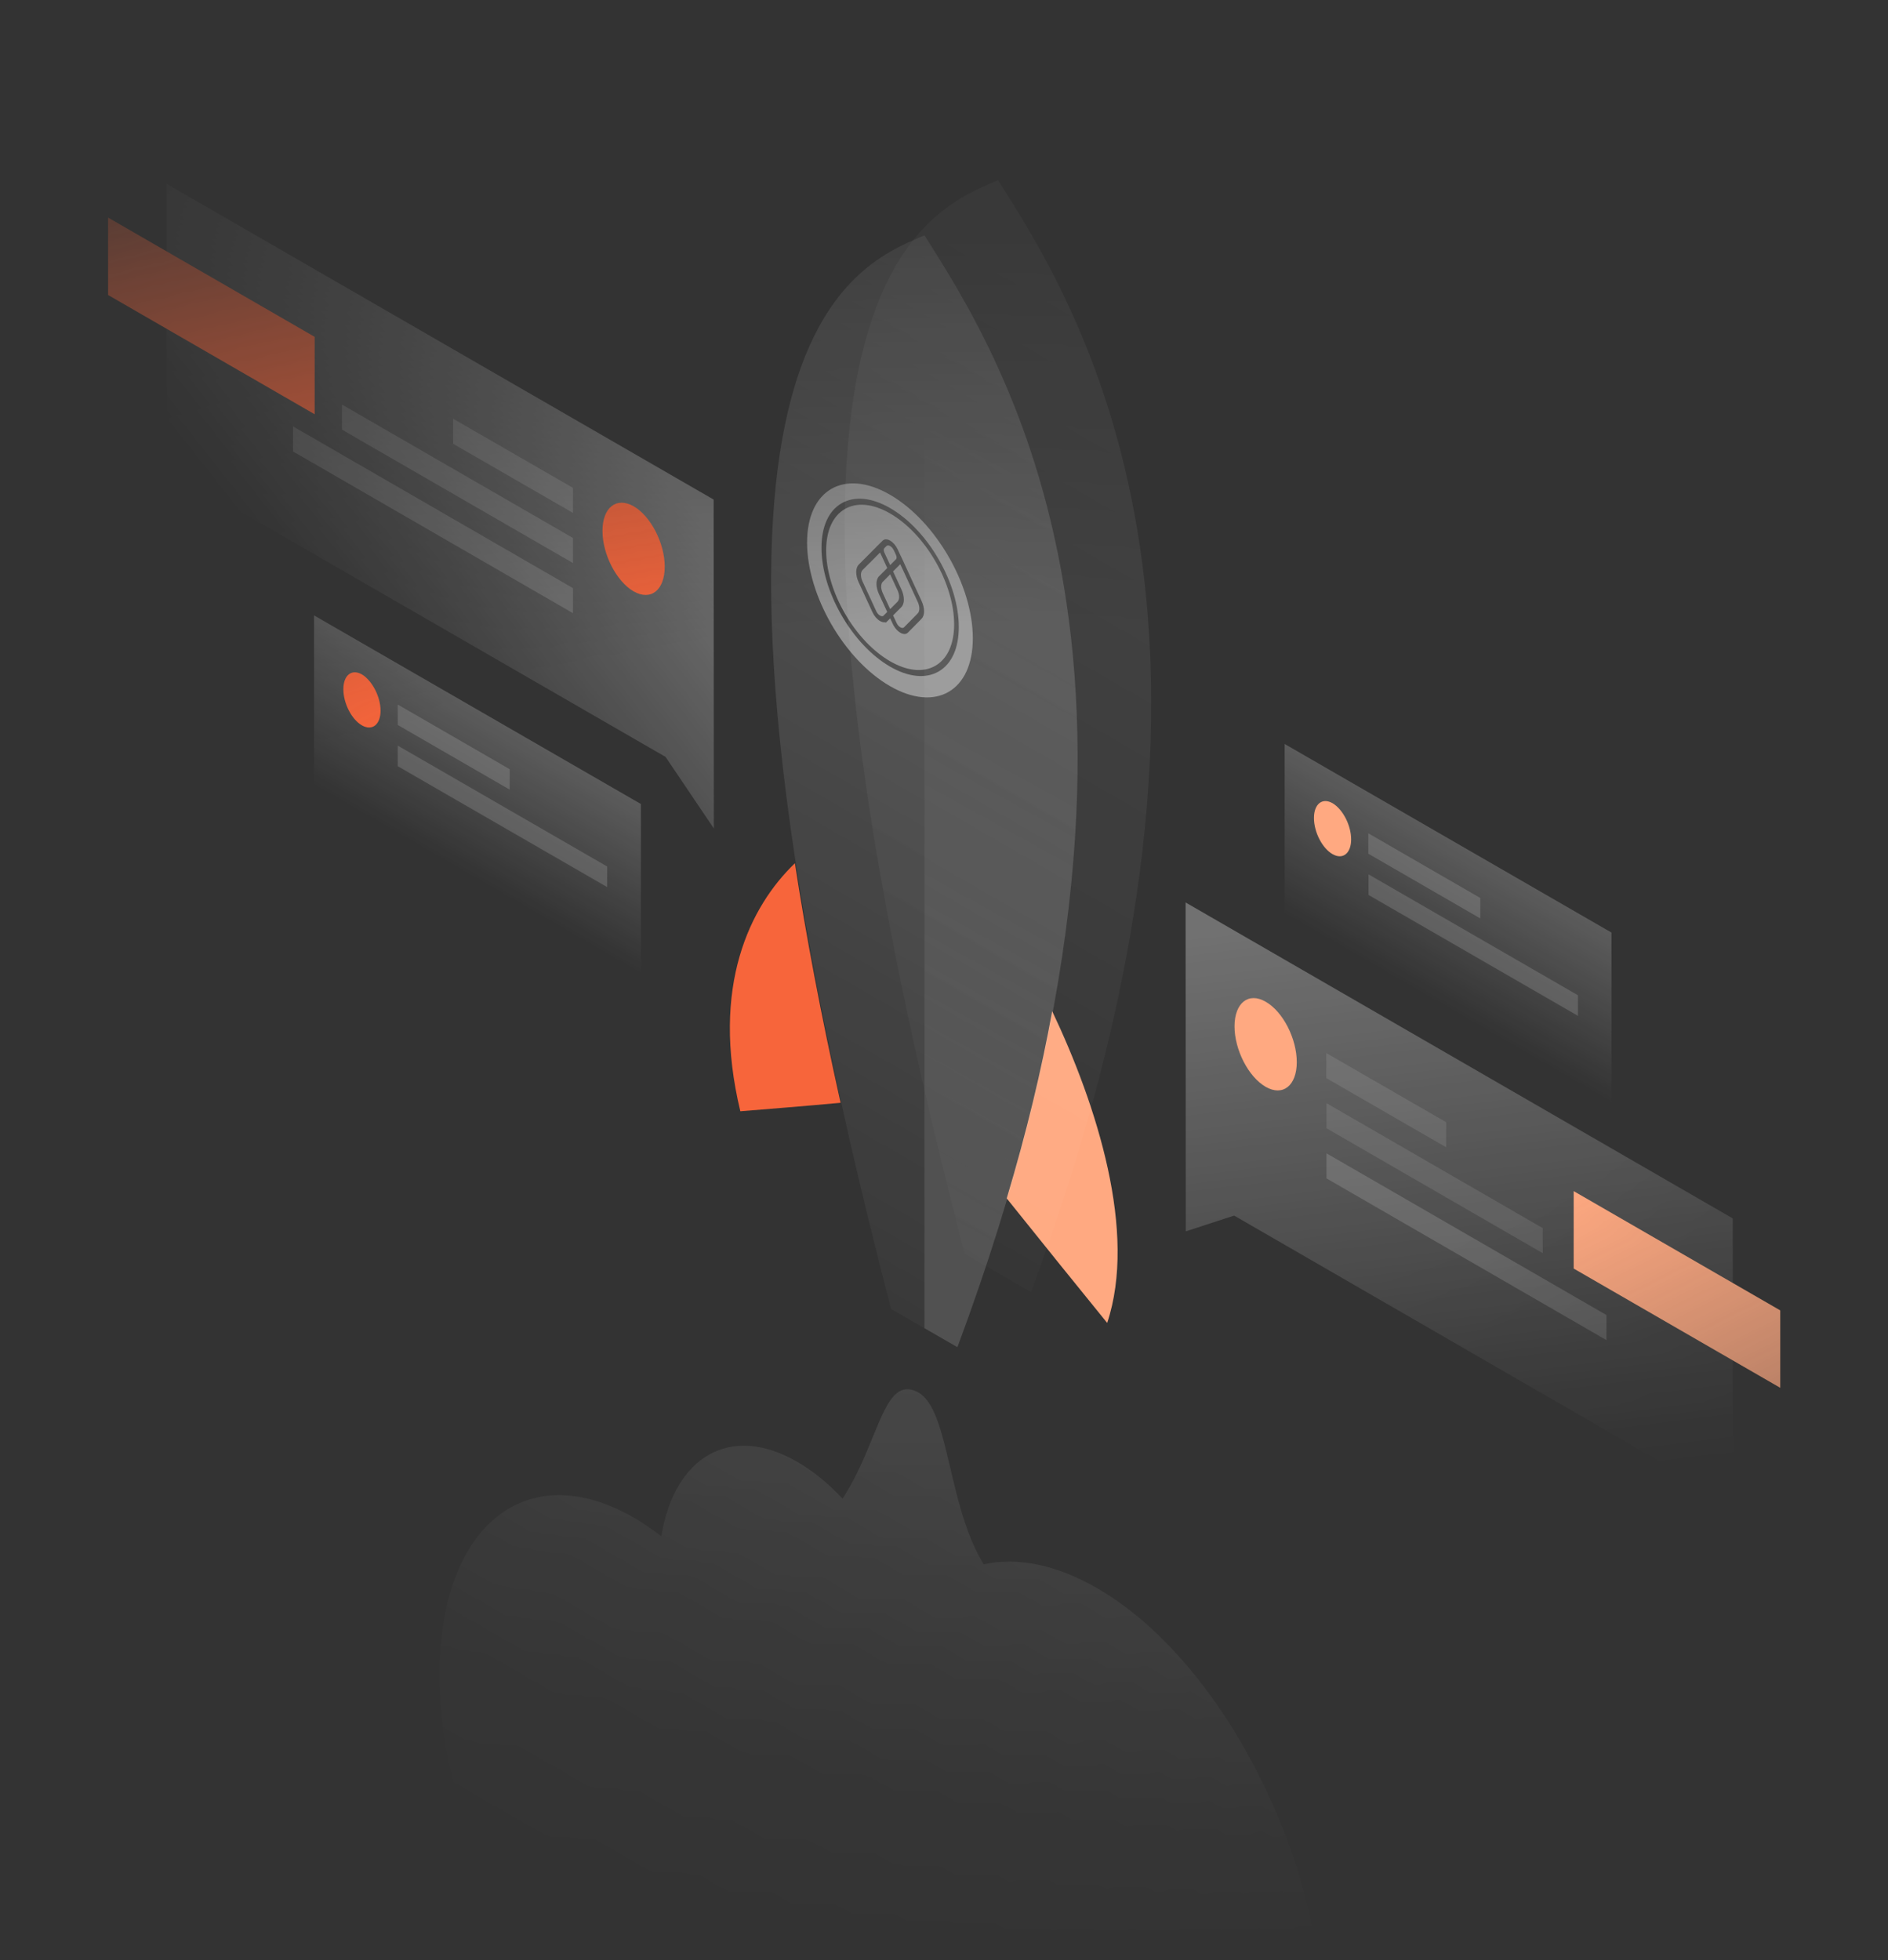 <svg width="262" height="272" viewBox="0 0 262 272" fill="none" xmlns="http://www.w3.org/2000/svg">
<rect x="0" y="0" width="262" height="272" fill="#333333" stroke="none"/>
<mask id="mask0" mask-type="alpha" maskUnits="userSpaceOnUse" x="0" y="0" width="262" height="272">
<rect width="262" height="272" transform="matrix(1 0 0 -1 0 272)" fill="url(#paint0_radial)"/>
</mask>
<g mask="url(#mask0)">
<path d="M139.705 166.282C144.529 172.313 149.887 178.932 153.645 183.56C157.825 170.995 152.243 153.436 146.016 140.309C144.529 148.471 142.454 157.11 139.705 166.282Z" fill="#FFA981"/>
<path d="M110.31 119.777C104.112 125.724 98.558 136.831 102.737 154.193C106.496 153.885 111.825 153.464 116.649 153.015C113.901 140.674 111.825 129.651 110.31 119.777Z" fill="#F7653B"/>
<path opacity="0.2" d="M123.661 181.625C88.993 48.505 117.518 37.201 128.289 32.657C139.06 49.655 167.558 93.86 132.861 186.926L123.661 181.625Z" fill="url(#paint1_linear)"/>
<path opacity="0.1" d="M133.871 173.968C99.203 40.876 127.7 29.544 138.499 25C149.27 41.998 177.768 86.203 143.071 179.269L133.871 173.968Z" fill="url(#paint2_linear)"/>
<path opacity="0.15" d="M132.861 186.926C167.558 93.86 139.06 49.655 128.289 32.657V184.29L132.861 186.926Z" fill="url(#paint3_linear)"/>
<path opacity="0.1" d="M136.508 217.051C134.067 213.068 132.889 208.019 131.851 203.587C130.645 198.483 129.636 194.135 127.111 193.041C124.222 191.779 122.932 194.976 121.109 199.408C120.043 202.017 118.781 205.102 116.929 207.935C114.938 205.831 112.834 204.092 110.618 202.83C101.334 197.473 93.593 202.101 91.77 213.152C90.507 212.198 89.245 211.329 87.955 210.572C73.061 201.989 61 211.722 61 232.366C61 252.981 73.061 276.655 87.927 285.238C102.372 293.568 114.181 284.621 114.854 265.239C117.575 270.288 121.193 274.523 125.204 276.823C126.242 277.412 127.251 277.861 128.205 278.141C133.983 290.847 142.594 301.787 152.215 307.34C169.605 317.382 183.714 306.05 183.742 282.04C183.742 258.03 169.633 230.402 152.243 220.361C146.493 217.051 141.136 216.041 136.508 217.051Z" fill="url(#paint4_linear)"/>
<path opacity="0.3" d="M164.528 125.219L240.457 169.059L240.485 208.636L171.26 168.666L164.556 170.854L164.528 125.219Z" fill="url(#paint5_linear)"/>
<path d="M218.382 176.015V165.272L247.048 181.821V192.564L218.382 176.015Z" fill="#FFA981"/>
<path opacity="0.1" d="M184.051 146.115L200.684 155.708V159.186L184.051 149.593V146.115Z" fill="white"/>
<path opacity="0.1" d="M184.079 153.071L214.091 170.406V173.884L184.079 156.549V153.071Z" fill="white"/>
<path opacity="0.15" d="M184.079 160.027L222.926 182.466V185.945L184.079 163.505V160.027Z" fill="white"/>
<path d="M179.955 147.377C179.955 150.631 178.02 152.173 175.636 150.799C173.252 149.425 171.316 145.666 171.316 142.412C171.316 139.159 173.252 137.616 175.636 138.991C178.048 140.365 179.955 144.123 179.955 147.377Z" fill="#FFA981"/>
<path opacity="0.3" d="M99.034 69.317L23.106 25.505L23.134 65.082L92.359 105.023L99.062 114.953L99.034 69.317Z" fill="url(#paint6_linear)"/>
<path d="M15 40.932V30.189L43.666 46.738V57.48L15 40.932Z" fill="#F7653B"/>
<path opacity="0.15" d="M79.512 67.69L62.879 58.098V61.576L79.512 71.168V67.69Z" fill="white"/>
<path opacity="0.15" d="M79.513 74.647L47.453 56.134V59.612L79.513 78.125V74.647Z" fill="white"/>
<path opacity="0.15" d="M79.512 81.603L40.665 59.164V62.642L79.512 85.081V81.603Z" fill="white"/>
<path d="M83.607 73.665C83.607 76.918 85.543 80.677 87.927 82.052C90.311 83.426 92.246 81.883 92.246 78.629C92.246 75.376 90.311 71.617 87.927 70.243C85.543 68.897 83.607 70.411 83.607 73.665Z" fill="#F7653B"/>
<path opacity="0.2" d="M88.937 111.559L43.581 85.389V109.006L88.937 135.176V111.559Z" fill="url(#paint7_linear)"/>
<path opacity="0.15" d="M55.194 97.759L70.733 106.734V109.567L55.194 100.592V97.759Z" fill="white"/>
<path opacity="0.15" d="M55.194 103.453L84.252 120.226V123.087L55.194 106.314V103.453Z" fill="white"/>
<path d="M52.81 98.6C52.81 100.536 51.66 101.461 50.229 100.648C48.799 99.835 47.649 97.591 47.649 95.627C47.649 93.692 48.799 92.766 50.229 93.58C51.632 94.421 52.81 96.665 52.81 98.6Z" fill="#F7653B"/>
<path opacity="0.2" d="M223.628 129.398L178.272 103.229V126.846L223.628 153.043V129.398Z" fill="url(#paint8_linear)"/>
<path opacity="0.15" d="M189.885 115.626L205.424 124.602V127.435L189.885 118.459V115.626Z" fill="white"/>
<path opacity="0.15" d="M189.913 121.32L218.971 138.093V140.954L189.913 124.181V121.32Z" fill="white"/>
<path d="M187.5 116.468C187.5 118.403 186.35 119.329 184.92 118.515C183.489 117.702 182.339 115.458 182.339 113.494C182.339 111.559 183.489 110.633 184.92 111.447C186.35 112.288 187.5 114.532 187.5 116.468Z" fill="#FFA981"/>
<path opacity="0.4" fill-rule="evenodd" clip-rule="evenodd" d="M135 88.558C135 95.892 129.851 98.865 123.5 95.198C117.149 91.531 112 82.613 112 75.279C112 67.945 117.149 64.973 123.5 68.639C129.851 72.306 135 81.224 135 88.558ZM125.019 77.192L124.572 76.227C124.325 75.695 123.944 75.252 123.526 75.01C123.108 74.769 122.727 74.773 122.48 75.02L122.084 75.417C122.104 75.394 122.125 75.37 122.148 75.346L121.605 75.889L121.608 75.894L121.523 75.98L119.171 78.34C118.7 78.813 118.7 79.813 119.171 80.831L119.366 81.247L119.366 81.247L121.074 84.95C121.321 85.483 121.702 85.926 122.12 86.167C122.392 86.324 122.648 86.378 122.862 86.328L122.902 86.413L123.03 86.289L123.033 86.293L123.229 86.096L123.531 85.802L123.528 85.796L123.53 85.793L123.894 86.578C123.895 86.581 123.897 86.584 123.898 86.587L123.999 86.805L124.009 86.802C124.251 87.233 124.582 87.588 124.939 87.794C125.357 88.036 125.738 88.032 125.986 87.784L127.281 86.472L127.282 86.474L127.497 86.253L127.742 86.004L127.741 86.002L127.881 85.857C128.353 85.386 128.353 84.386 127.882 83.37L126.921 81.297L126.921 81.296L125.452 78.114L125.455 78.112L124.912 76.942C124.953 77.031 124.988 77.114 125.019 77.192ZM120.653 78.147L120.648 78.14L119.699 79.091C119.397 79.395 119.397 80.037 119.699 80.69L119.846 81.004L119.847 81.004L121.604 84.812C121.725 85.074 121.914 85.293 122.121 85.413C122.292 85.512 122.452 85.527 122.571 85.46L123.117 84.912L123.123 84.924L123.126 84.921L121.982 82.453C121.511 81.437 121.511 80.437 121.982 79.964L122.852 79.092L123.124 78.816L123.125 78.818L123.126 78.817L122.125 76.658L122.122 76.66L122.124 76.663L122.063 76.728L122.062 76.726L120.653 78.147ZM126.157 80.928L124.932 78.285L123.936 79.284L125.079 81.752C125.55 82.768 125.55 83.768 125.079 84.241L123.936 85.388L124.427 86.447C124.549 86.707 124.735 86.922 124.94 87.04C125.146 87.16 125.335 87.158 125.457 87.036L126.969 85.505L127.353 85.11C127.656 84.805 127.656 84.163 127.354 83.51L126.408 81.469L126.407 81.469L126.157 80.928ZM123.009 75.77C123.131 75.648 123.32 75.647 123.526 75.766C123.733 75.885 123.922 76.105 124.043 76.368L124.351 77.032C124.406 77.169 124.477 77.418 124.356 77.582L123.53 78.41L122.716 76.653C122.566 76.302 122.665 76.124 122.72 76.059L122.745 76.034C122.749 76.031 122.751 76.03 122.751 76.03L122.75 76.03L123.009 75.77ZM123.53 79.691L124.551 81.892C124.853 82.545 124.853 83.187 124.551 83.49L123.53 84.513L122.51 82.312C122.208 81.659 122.208 81.017 122.51 80.714L122.583 80.641L122.588 80.649L123.4 79.821L123.53 79.691ZM116.791 85.389C118.59 88.506 120.982 91.031 123.526 92.5C126.071 93.969 128.463 94.206 130.262 93.167C132.062 92.128 133.053 89.938 133.053 87C133.053 84.062 132.062 80.727 130.262 77.611C128.463 74.495 126.071 71.969 123.526 70.5C120.982 69.031 118.589 68.794 116.79 69.833C114.991 70.871 114 73.062 114 76C114 78.938 114.991 82.273 116.791 85.389ZM117.248 70.626C118.925 69.657 121.155 69.878 123.526 71.248C125.898 72.617 128.128 74.971 129.805 77.875C131.482 80.781 132.406 83.888 132.406 86.627C132.406 89.366 131.482 91.407 129.805 92.375C128.128 93.343 125.898 93.123 123.526 91.753C121.155 90.384 118.925 88.03 117.248 85.125C115.571 82.221 114.647 79.113 114.647 76.374C114.647 73.635 115.571 71.594 117.248 70.626Z" fill="white"/>
</g>
<defs>
<radialGradient id="paint0_radial" cx="0" cy="0" r="1" gradientUnits="userSpaceOnUse" gradientTransform="translate(131 136) rotate(90) scale(136 294.704)">
<stop offset="0.362" stop-color="white"/>
<stop offset="1" stop-color="white" stop-opacity="0"/>
</radialGradient>
<linearGradient id="paint1_linear" x1="168.706" y1="37.377" x2="81.516" y2="188.435" gradientUnits="userSpaceOnUse">
<stop stop-color="white"/>
<stop offset="1" stop-color="white" stop-opacity="0"/>
</linearGradient>
<linearGradient id="paint2_linear" x1="178.913" y1="29.722" x2="91.723" y2="180.78" gradientUnits="userSpaceOnUse">
<stop stop-color="white"/>
<stop offset="1" stop-color="white" stop-opacity="0"/>
</linearGradient>
<linearGradient id="paint3_linear" x1="152.447" y1="70.316" x2="85.14" y2="191.762" gradientUnits="userSpaceOnUse">
<stop stop-color="white" stop-opacity="0"/>
<stop offset="1" stop-color="white"/>
</linearGradient>
<linearGradient id="paint4_linear" x1="146.115" y1="216.832" x2="108.456" y2="282.077" gradientUnits="userSpaceOnUse">
<stop stop-color="white"/>
<stop offset="1" stop-color="white" stop-opacity="0"/>
</linearGradient>
<linearGradient id="paint5_linear" x1="197.152" y1="126.5" x2="206.969" y2="206.121" gradientUnits="userSpaceOnUse">
<stop stop-color="white"/>
<stop offset="1" stop-color="white" stop-opacity="0"/>
</linearGradient>
<linearGradient id="paint6_linear" x1="82.476" y1="53.47" x2="43.269" y2="84.168" gradientUnits="userSpaceOnUse">
<stop stop-color="white"/>
<stop offset="1" stop-color="white" stop-opacity="0"/>
</linearGradient>
<linearGradient id="paint7_linear" x1="71.369" y1="101.413" x2="61.141" y2="119.133" gradientUnits="userSpaceOnUse">
<stop stop-color="white"/>
<stop offset="1" stop-color="white" stop-opacity="0"/>
</linearGradient>
<linearGradient id="paint8_linear" x1="206.078" y1="119.274" x2="195.849" y2="136.994" gradientUnits="userSpaceOnUse">
<stop stop-color="white"/>
<stop offset="1" stop-color="white" stop-opacity="0"/>
</linearGradient>
</defs>
</svg>
